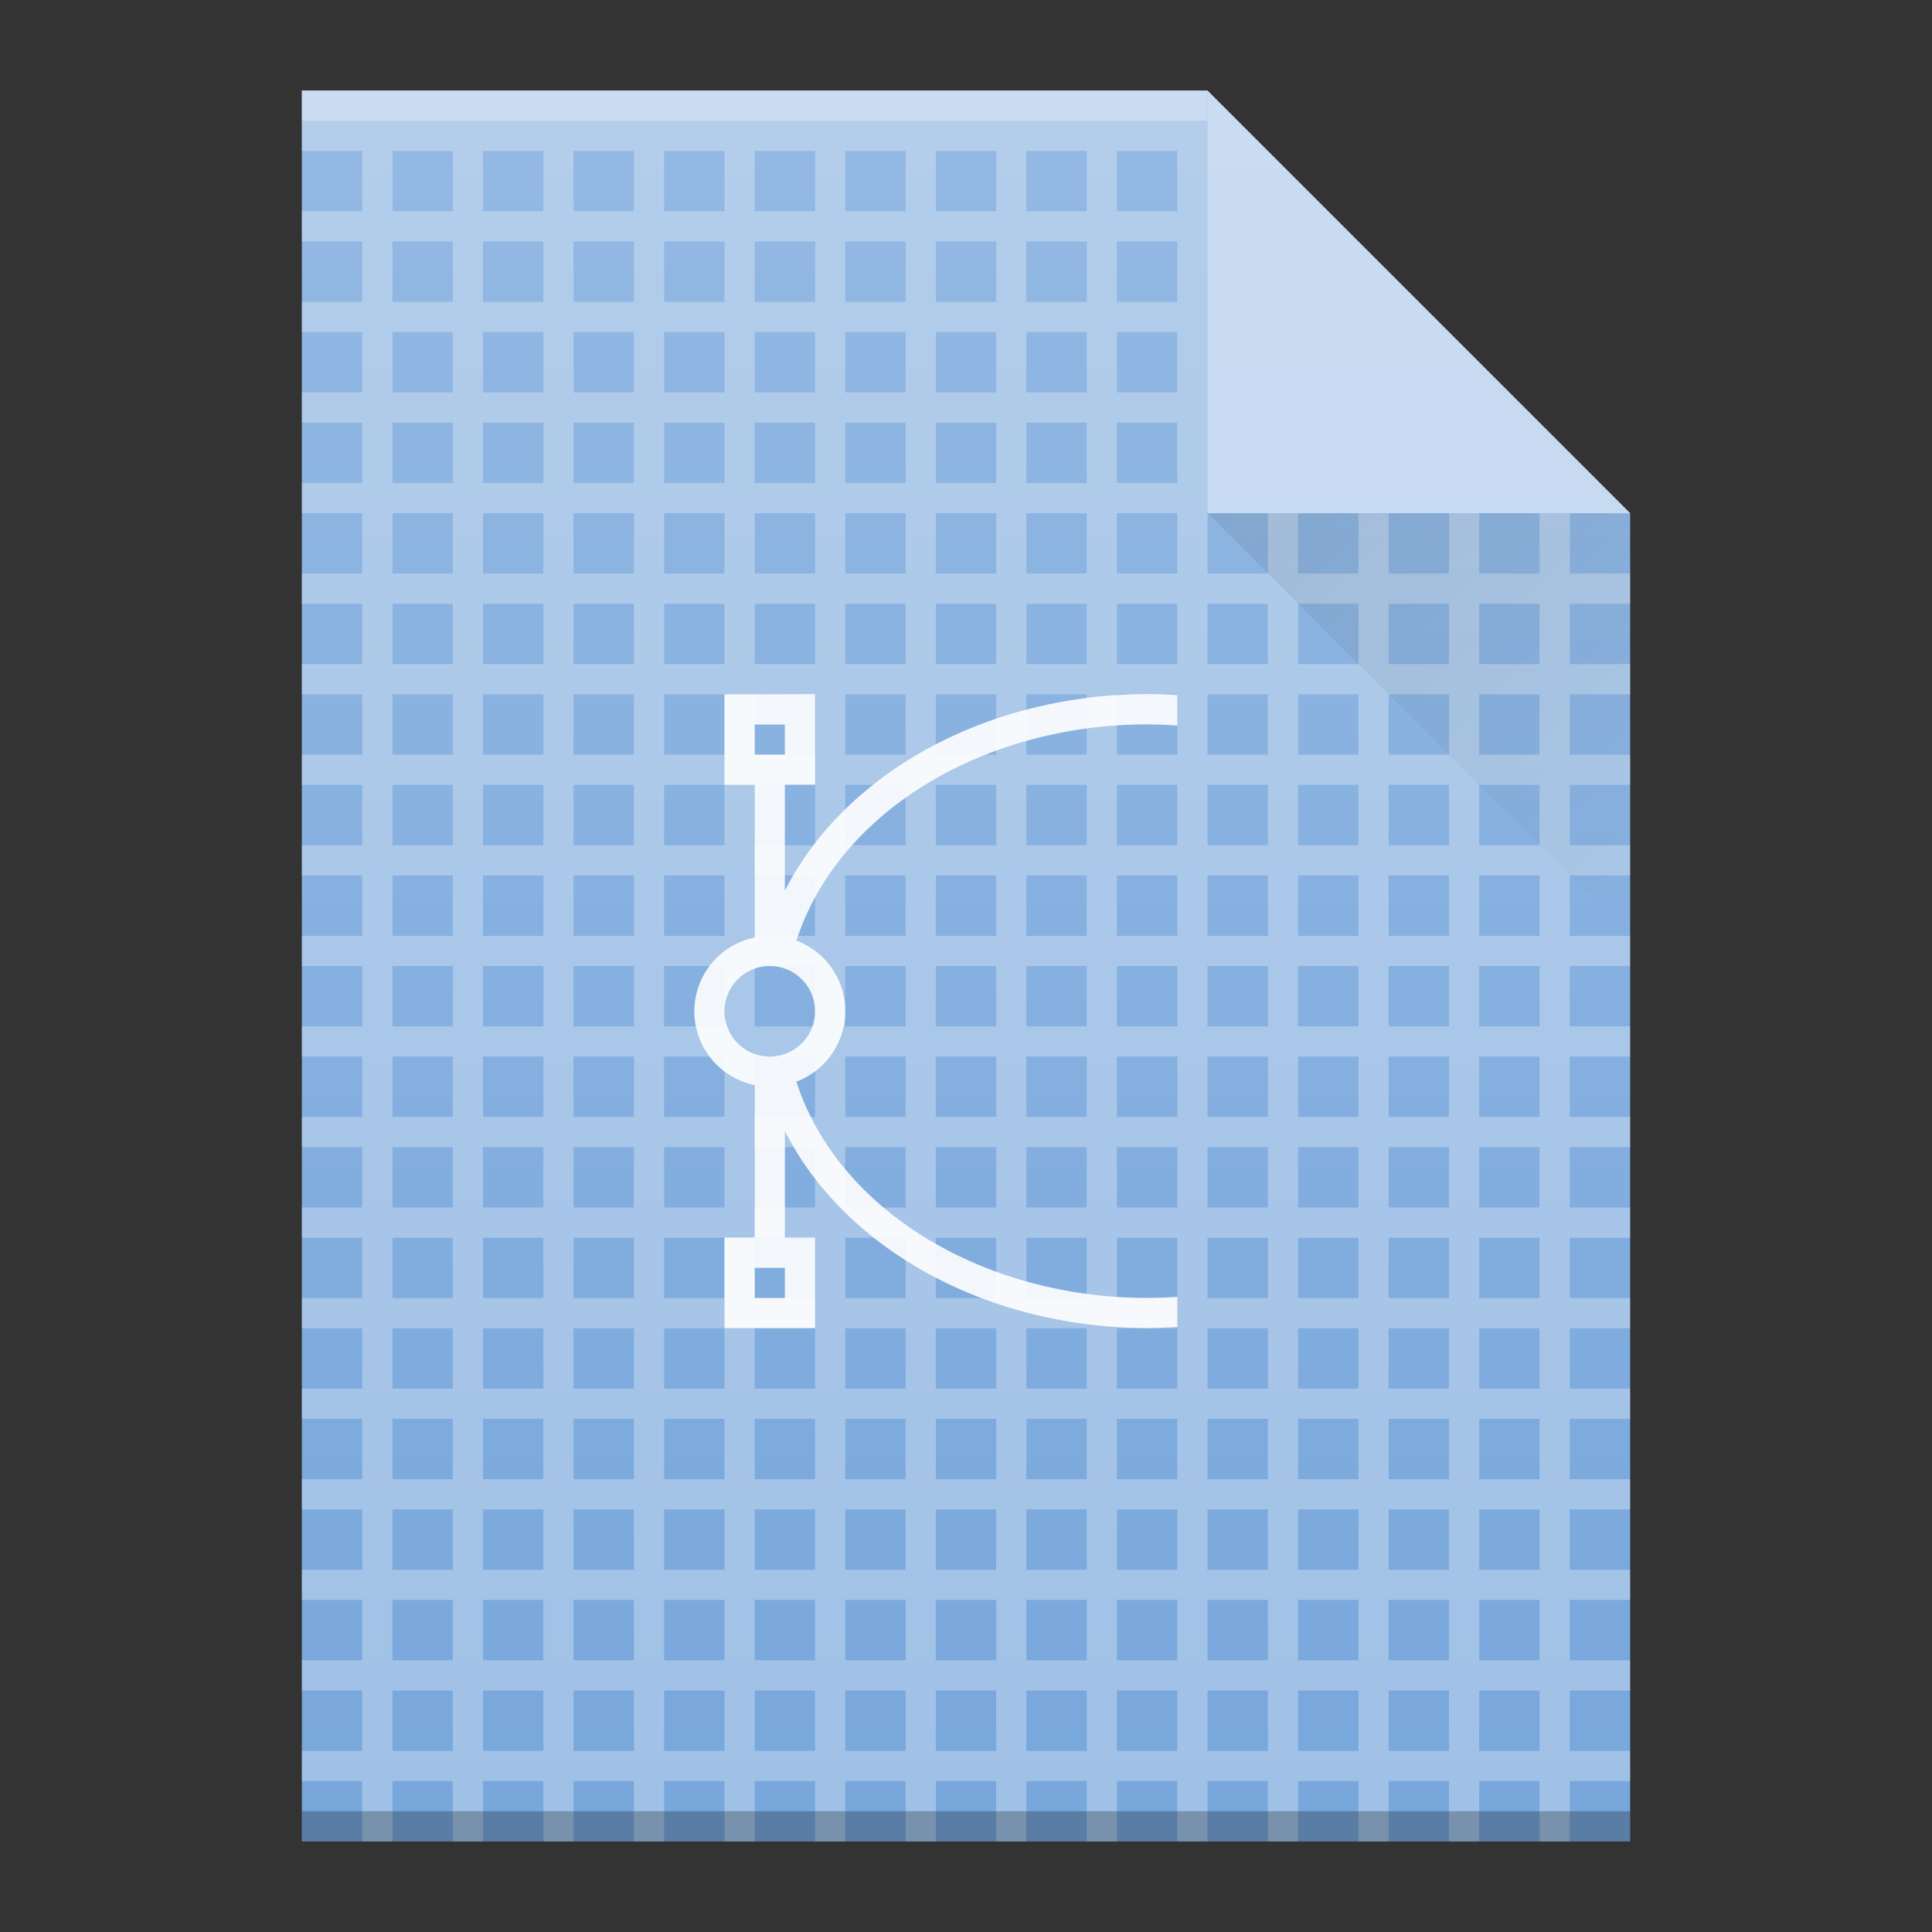 <?xml version="1.0" encoding="UTF-8" standalone="no"?>
<svg
   xmlns:dc="http://purl.org/dc/elements/1.1/"
   xmlns:cc="http://creativecommons.org/ns#"
   xmlns:rdf="http://www.w3.org/1999/02/22-rdf-syntax-ns#"
   xmlns:svg="http://www.w3.org/2000/svg"
   xmlns="http://www.w3.org/2000/svg"
   xmlns:xlink="http://www.w3.org/1999/xlink"
   xmlns:sodipodi="http://sodipodi.sourceforge.net/DTD/sodipodi-0.dtd"
   xmlns:inkscape="http://www.inkscape.org/namespaces/inkscape"
   width="64"
   viewBox="0 0 64 64"
   height="64"
   id="svg2"
   version="1.1"
   inkscape:version="0.91 r13725"
   sodipodi:docname="x-office-drawing.svg">
  <rect x="0" y="0" width="64" height="64" fill="#333333" stroke="none"/>
  <sodipodi:namedview
     pagecolor="#ffffff"
     bordercolor="#666666"
     borderopacity="1"
     objecttolerance="10"
     gridtolerance="10"
     guidetolerance="10"
     inkscape:pageopacity="0"
     inkscape:pageshadow="2"
     inkscape:window-width="1920"
     inkscape:window-height="1025"
     id="namedview44"
     showgrid="true"
     inkscape:zoom="7.375"
     inkscape:cx="28.463246"
     inkscape:cy="42.047085"
     inkscape:window-x="0"
     inkscape:window-y="26"
     inkscape:window-maximized="1"
     inkscape:current-layer="svg2">
    <inkscape:grid
       type="xygrid"
       id="grid4364" />
  </sodipodi:namedview>
  <defs
     id="defs4">
    <linearGradient
       id="a"
       y1="17"
       x1="40"
       y2="31"
       gradientUnits="userSpaceOnUse"
       x2="54">
      <stop
         stop-color="#060606"
         id="stop7" />
      <stop
         offset="1"
         stop-opacity="0"
         id="stop9" />
    </linearGradient>
    <linearGradient
       id="b"
       y1="392.36"
       y2="336.36"
       gradientUnits="userSpaceOnUse"
       x2="0"
       gradientTransform="translate(318,-254)">
      <stop
         stop-color="#ffffff"
         stop-opacity="0"
         id="stop12" />
      <stop
         offset="1"
         stop-color="#ffffff"
         stop-opacity=".2"
         id="stop14" />
    </linearGradient>
    <path
       id="c"
       d="m376 139.36v-58h30l14 14v44h-14z" />
    <path
       fill-rule="evenodd"
       id="d"
       d="m420 95.36l-14-14v14z" />
    <linearGradient
       gradientTransform="translate(-107.169,-5.585)"
       x2="54"
       gradientUnits="userSpaceOnUse"
       y2="31"
       x1="40"
       y1="17"
       id="a-6">
      <stop
         id="stop4240"
         stop-color="#060606" />
      <stop
         id="stop4242"
         stop-opacity="0"
         offset="1" />
    </linearGradient>
    <linearGradient
       gradientTransform="translate(254,-36)"
       x2="0"
       gradientUnits="userSpaceOnUse"
       y2="336.36"
       y1="392.36"
       id="b-2">
      <stop
         id="stop4245"
         stop-opacity="0"
         stop-color="#ffffff" />
      <stop
         id="stop4247"
         stop-opacity=".2"
         stop-color="#ffffff"
         offset="1" />
    </linearGradient>
    <path
       d="m312 357.36v-58h30l14 14v44h-14z"
       id="c-9" />
  </defs>
  <use
     xlink:href="#c"
     id="use22"
     style="color:#000000;color-interpolation:sRGB;color-interpolation-filters:linearRGB;fill:#78a7dc;color-rendering:auto;image-rendering:auto;shape-rendering:auto;text-rendering:auto;fill-opacity:1"
     x="0"
     y="0"
     width="100%"
     height="100%"
     transform="translate(-366,-78.36)" />
  <path
     style="color:#000000;opacity:0.3;color-interpolation:sRGB;color-interpolation-filters:linearRGB;fill:#ffffff;color-rendering:auto;image-rendering:auto;shape-rendering:auto;text-rendering:auto"
     d="M 10 4 L 10 5 L 12 5 L 12 7 L 10 7 L 10 8 L 12 8 L 12 10 L 10 10 L 10 11 L 12 11 L 12 13 L 10 13 L 10 14 L 12 14 L 12 16 L 10 16 L 10 17 L 12 17 L 12 19 L 10 19 L 10 20 L 12 20 L 12 22 L 10 22 L 10 23 L 12 23 L 12 25 L 10 25 L 10 26 L 12 26 L 12 28 L 10 28 L 10 29 L 12 29 L 12 31 L 10 31 L 10 32 L 12 32 L 12 34 L 10 34 L 10 35 L 12 35 L 12 37 L 10 37 L 10 38 L 12 38 L 12 40 L 10 40 L 10 41 L 12 41 L 12 43 L 10 43 L 10 44 L 12 44 L 12 46 L 10 46 L 10 47 L 12 47 L 12 49 L 10 49 L 10 50 L 12 50 L 12 52 L 10 52 L 10 53 L 12 53 L 12 55 L 10 55 L 10 56 L 12 56 L 12 58 L 10 58 L 10 59 L 12 59 L 12 61 L 13 61 L 13 59 L 15 59 L 15 61 L 16 61 L 16 59 L 18 59 L 18 61 L 19 61 L 19 59 L 21 59 L 21 61 L 22 61 L 22 59 L 24 59 L 24 61 L 25 61 L 25 59 L 27 59 L 27 61 L 28 61 L 28 59 L 30 59 L 30 61 L 31 61 L 31 59 L 33 59 L 33 61 L 34 61 L 34 59 L 36 59 L 36 61 L 37 61 L 37 59 L 39 59 L 39 61 L 40 61 L 40 59 L 42 59 L 42 61 L 43 61 L 43 59 L 45 59 L 45 61 L 46 61 L 46 59 L 48 59 L 48 61 L 49 61 L 49 59 L 51 59 L 51 61 L 52 61 L 52 59 L 54 59 L 54 58 L 52 58 L 52 56 L 54 56 L 54 55 L 52 55 L 52 53 L 54 53 L 54 52 L 52 52 L 52 50 L 54 50 L 54 49 L 52 49 L 52 47 L 54 47 L 54 46 L 52 46 L 52 44 L 54 44 L 54 43 L 52 43 L 52 41 L 54 41 L 54 40 L 52 40 L 52 38 L 54 38 L 54 37 L 52 37 L 52 35 L 54 35 L 54 34 L 52 34 L 52 32 L 54 32 L 54 31 L 52 31 L 52 29 L 54 29 L 54 28 L 52 28 L 52 26 L 54 26 L 54 25 L 52 25 L 52 23 L 54 23 L 54 22 L 52 22 L 52 20 L 54 20 L 54 19 L 52 19 L 52 17 L 51 17 L 51 19 L 49 19 L 49 17 L 48 17 L 48 19 L 46 19 L 46 17 L 45 17 L 45 19 L 43 19 L 43 17 L 42 17 L 42 19 L 40 19 L 40 17 L 40 16 L 40 14 L 40 13 L 40 11 L 40 10 L 40 8 L 40 7 L 40 5 L 40 4 L 12 4 L 10 4 z M 13 5 L 15 5 L 15 7 L 13 7 L 13 5 z M 16 5 L 18 5 L 18 7 L 16 7 L 16 5 z M 19 5 L 21 5 L 21 7 L 19 7 L 19 5 z M 22 5 L 24 5 L 24 7 L 22 7 L 22 5 z M 25 5 L 27 5 L 27 7 L 25 7 L 25 5 z M 28 5 L 30 5 L 30 7 L 28 7 L 28 5 z M 31 5 L 33 5 L 33 7 L 31 7 L 31 5 z M 34 5 L 36 5 L 36 7 L 34 7 L 34 5 z M 37 5 L 39 5 L 39 7 L 37 7 L 37 5 z M 13 8 L 15 8 L 15 10 L 13 10 L 13 8 z M 16 8 L 18 8 L 18 10 L 16 10 L 16 8 z M 19 8 L 21 8 L 21 10 L 19 10 L 19 8 z M 22 8 L 24 8 L 24 10 L 22 10 L 22 8 z M 25 8 L 27 8 L 27 10 L 25 10 L 25 8 z M 28 8 L 30 8 L 30 10 L 28 10 L 28 8 z M 31 8 L 33 8 L 33 10 L 31 10 L 31 8 z M 34 8 L 36 8 L 36 10 L 34 10 L 34 8 z M 37 8 L 39 8 L 39 10 L 37 10 L 37 8 z M 13 11 L 15 11 L 15 13 L 13 13 L 13 11 z M 16 11 L 18 11 L 18 13 L 16 13 L 16 11 z M 19 11 L 21 11 L 21 13 L 19 13 L 19 11 z M 22 11 L 24 11 L 24 13 L 22 13 L 22 11 z M 25 11 L 27 11 L 27 13 L 25 13 L 25 11 z M 28 11 L 30 11 L 30 13 L 28 13 L 28 11 z M 31 11 L 33 11 L 33 13 L 31 13 L 31 11 z M 34 11 L 36 11 L 36 13 L 34 13 L 34 11 z M 37 11 L 39 11 L 39 13 L 37 13 L 37 11 z M 13 14 L 15 14 L 15 16 L 13 16 L 13 14 z M 16 14 L 18 14 L 18 16 L 16 16 L 16 14 z M 19 14 L 21 14 L 21 16 L 19 16 L 19 14 z M 22 14 L 24 14 L 24 16 L 22 16 L 22 14 z M 25 14 L 27 14 L 27 16 L 25 16 L 25 14 z M 28 14 L 30 14 L 30 16 L 28 16 L 28 14 z M 31 14 L 33 14 L 33 16 L 31 16 L 31 14 z M 34 14 L 36 14 L 36 16 L 34 16 L 34 14 z M 37 14 L 39 14 L 39 16 L 37 16 L 37 14 z M 13 17 L 15 17 L 15 19 L 13 19 L 13 17 z M 16 17 L 18 17 L 18 19 L 16 19 L 16 17 z M 19 17 L 21 17 L 21 19 L 19 19 L 19 17 z M 22 17 L 24 17 L 24 19 L 22 19 L 22 17 z M 25 17 L 27 17 L 27 19 L 25 19 L 25 17 z M 28 17 L 30 17 L 30 19 L 28 19 L 28 17 z M 31 17 L 33 17 L 33 19 L 31 19 L 31 17 z M 34 17 L 36 17 L 36 19 L 34 19 L 34 17 z M 37 17 L 39 17 L 39 19 L 37 19 L 37 17 z M 13 20 L 15 20 L 15 22 L 13 22 L 13 20 z M 16 20 L 18 20 L 18 22 L 16 22 L 16 20 z M 19 20 L 21 20 L 21 22 L 19 22 L 19 20 z M 22 20 L 24 20 L 24 22 L 22 22 L 22 20 z M 25 20 L 27 20 L 27 22 L 25 22 L 25 20 z M 28 20 L 30 20 L 30 22 L 28 22 L 28 20 z M 31 20 L 33 20 L 33 22 L 31 22 L 31 20 z M 34 20 L 36 20 L 36 22 L 34 22 L 34 20 z M 37 20 L 39 20 L 39 22 L 37 22 L 37 20 z M 40 20 L 42 20 L 42 22 L 40 22 L 40 20 z M 43 20 L 45 20 L 45 22 L 43 22 L 43 20 z M 46 20 L 48 20 L 48 22 L 46 22 L 46 20 z M 49 20 L 51 20 L 51 22 L 49 22 L 49 20 z M 13 23 L 15 23 L 15 25 L 13 25 L 13 23 z M 16 23 L 18 23 L 18 25 L 16 25 L 16 23 z M 19 23 L 21 23 L 21 25 L 19 25 L 19 23 z M 22 23 L 24 23 L 24 25 L 22 25 L 22 23 z M 25 23 L 27 23 L 27 25 L 25 25 L 25 23 z M 28 23 L 30 23 L 30 25 L 28 25 L 28 23 z M 31 23 L 33 23 L 33 25 L 31 25 L 31 23 z M 34 23 L 36 23 L 36 25 L 34 25 L 34 23 z M 37 23 L 39 23 L 39 25 L 37 25 L 37 23 z M 40 23 L 42 23 L 42 25 L 40 25 L 40 23 z M 43 23 L 45 23 L 45 25 L 43 25 L 43 23 z M 46 23 L 48 23 L 48 25 L 46 25 L 46 23 z M 49 23 L 51 23 L 51 25 L 49 25 L 49 23 z M 13 26 L 15 26 L 15 28 L 13 28 L 13 26 z M 16 26 L 18 26 L 18 28 L 16 28 L 16 26 z M 19 26 L 21 26 L 21 28 L 19 28 L 19 26 z M 22 26 L 24 26 L 24 28 L 22 28 L 22 26 z M 25 26 L 27 26 L 27 28 L 25 28 L 25 26 z M 28 26 L 30 26 L 30 28 L 28 28 L 28 26 z M 31 26 L 33 26 L 33 28 L 31 28 L 31 26 z M 34 26 L 36 26 L 36 28 L 34 28 L 34 26 z M 37 26 L 39 26 L 39 28 L 37 28 L 37 26 z M 40 26 L 42 26 L 42 28 L 40 28 L 40 26 z M 43 26 L 45 26 L 45 28 L 43 28 L 43 26 z M 46 26 L 48 26 L 48 28 L 46 28 L 46 26 z M 49 26 L 51 26 L 51 28 L 49 28 L 49 26 z M 13 29 L 15 29 L 15 31 L 13 31 L 13 29 z M 16 29 L 18 29 L 18 31 L 16 31 L 16 29 z M 19 29 L 21 29 L 21 31 L 19 31 L 19 29 z M 22 29 L 24 29 L 24 31 L 22 31 L 22 29 z M 25 29 L 27 29 L 27 31 L 25 31 L 25 29 z M 28 29 L 30 29 L 30 31 L 28 31 L 28 29 z M 31 29 L 33 29 L 33 31 L 31 31 L 31 29 z M 34 29 L 36 29 L 36 31 L 34 31 L 34 29 z M 37 29 L 39 29 L 39 31 L 37 31 L 37 29 z M 40 29 L 42 29 L 42 31 L 40 31 L 40 29 z M 43 29 L 45 29 L 45 31 L 43 31 L 43 29 z M 46 29 L 48 29 L 48 31 L 46 31 L 46 29 z M 49 29 L 51 29 L 51 31 L 49 31 L 49 29 z M 13 32 L 15 32 L 15 34 L 13 34 L 13 32 z M 16 32 L 18 32 L 18 34 L 16 34 L 16 32 z M 19 32 L 21 32 L 21 34 L 19 34 L 19 32 z M 22 32 L 24 32 L 24 34 L 22 34 L 22 32 z M 25 32 L 27 32 L 27 34 L 25 34 L 25 32 z M 28 32 L 30 32 L 30 34 L 28 34 L 28 32 z M 31 32 L 33 32 L 33 34 L 31 34 L 31 32 z M 34 32 L 36 32 L 36 34 L 34 34 L 34 32 z M 37 32 L 39 32 L 39 34 L 37 34 L 37 32 z M 40 32 L 42 32 L 42 34 L 40 34 L 40 32 z M 43 32 L 45 32 L 45 34 L 43 34 L 43 32 z M 46 32 L 48 32 L 48 34 L 46 34 L 46 32 z M 49 32 L 51 32 L 51 34 L 49 34 L 49 32 z M 13 35 L 15 35 L 15 37 L 13 37 L 13 35 z M 16 35 L 18 35 L 18 37 L 16 37 L 16 35 z M 19 35 L 21 35 L 21 37 L 19 37 L 19 35 z M 22 35 L 24 35 L 24 37 L 22 37 L 22 35 z M 25 35 L 27 35 L 27 37 L 25 37 L 25 35 z M 28 35 L 30 35 L 30 37 L 28 37 L 28 35 z M 31 35 L 33 35 L 33 37 L 31 37 L 31 35 z M 34 35 L 36 35 L 36 37 L 34 37 L 34 35 z M 37 35 L 39 35 L 39 37 L 37 37 L 37 35 z M 40 35 L 42 35 L 42 37 L 40 37 L 40 35 z M 43 35 L 45 35 L 45 37 L 43 37 L 43 35 z M 46 35 L 48 35 L 48 37 L 46 37 L 46 35 z M 49 35 L 51 35 L 51 37 L 49 37 L 49 35 z M 13 38 L 15 38 L 15 40 L 13 40 L 13 38 z M 16 38 L 18 38 L 18 40 L 16 40 L 16 38 z M 19 38 L 21 38 L 21 40 L 19 40 L 19 39 L 19 38 z M 22 38 L 24 38 L 24 40 L 22 40 L 22 39 L 22 38 z M 25 38 L 27 38 L 27 40 L 25 40 L 25 39 L 25 38 z M 28 38 L 30 38 L 30 40 L 28 40 L 28 39 L 28 38 z M 31 38 L 33 38 L 33 40 L 31 40 L 31 39 L 31 38 z M 34 38 L 36 38 L 36 40 L 34 40 L 34 39 L 34 38 z M 37 38 L 39 38 L 39 40 L 37 40 L 37 39 L 37 38 z M 40 38 L 42 38 L 42 40 L 40 40 L 40 39 L 40 38 z M 43 38 L 45 38 L 45 40 L 43 40 L 43 39 L 43 38 z M 46 38 L 48 38 L 48 40 L 46 40 L 46 39 L 46 38 z M 49 38 L 51 38 L 51 40 L 49 40 L 49 38 z M 13 41 L 15 41 L 15 43 L 13 43 L 13 41 z M 16 41 L 18 41 L 18 43 L 16 43 L 16 41 z M 19 41 L 21 41 L 21 43 L 19 43 L 19 41 z M 22 41 L 24 41 L 24 43 L 22 43 L 22 42 L 22 41 z M 25 41 L 27 41 L 27 43 L 25 43 L 25 42 L 25 41 z M 28 41 L 30 41 L 30 43 L 28 43 L 28 42 L 28 41 z M 31 41 L 33 41 L 33 43 L 31 43 L 31 42 L 31 41 z M 34 41 L 36 41 L 36 43 L 34 43 L 34 42 L 34 41 z M 37 41 L 39 41 L 39 43 L 37 43 L 37 42 L 37 41 z M 40 41 L 42 41 L 42 43 L 40 43 L 40 42 L 40 41 z M 43 41 L 45 41 L 45 43 L 43 43 L 43 42 L 43 41 z M 46 41 L 48 41 L 48 43 L 46 43 L 46 42 L 46 41 z M 49 41 L 51 41 L 51 43 L 49 43 L 49 42 L 49 41 z M 13 44 L 15 44 L 15 46 L 13 46 L 13 44 z M 16 44 L 18 44 L 18 46 L 16 46 L 16 44 z M 19 44 L 21 44 L 21 46 L 19 46 L 19 44 z M 22 44 L 24 44 L 24 46 L 22 46 L 22 44 z M 25 44 L 27 44 L 27 46 L 25 46 L 25 44 z M 28 44 L 30 44 L 30 46 L 28 46 L 28 44 z M 31 44 L 33 44 L 33 46 L 31 46 L 31 44 z M 34 44 L 36 44 L 36 46 L 34 46 L 34 44 z M 37 44 L 39 44 L 39 46 L 37 46 L 37 44 z M 40 44 L 42 44 L 42 46 L 40 46 L 40 44 z M 43 44 L 45 44 L 45 46 L 43 46 L 43 44 z M 46 44 L 48 44 L 48 46 L 46 46 L 46 44 z M 49 44 L 51 44 L 51 46 L 49 46 L 49 44 z M 13 47 L 15 47 L 15 49 L 13 49 L 13 47 z M 16 47 L 18 47 L 18 49 L 16 49 L 16 47 z M 19 47 L 21 47 L 21 49 L 19 49 L 19 47 z M 22 47 L 24 47 L 24 49 L 22 49 L 22 47 z M 25 47 L 27 47 L 27 49 L 25 49 L 25 47 z M 28 47 L 30 47 L 30 49 L 28 49 L 28 47 z M 31 47 L 33 47 L 33 49 L 31 49 L 31 47 z M 34 47 L 36 47 L 36 49 L 34 49 L 34 47 z M 37 47 L 39 47 L 39 49 L 37 49 L 37 47 z M 40 47 L 42 47 L 42 49 L 40 49 L 40 47 z M 43 47 L 45 47 L 45 49 L 43 49 L 43 47 z M 46 47 L 48 47 L 48 49 L 46 49 L 46 47 z M 49 47 L 51 47 L 51 49 L 49 49 L 49 47 z M 13 50 L 15 50 L 15 52 L 13 52 L 13 50 z M 16 50 L 18 50 L 18 52 L 16 52 L 16 50 z M 19 50 L 21 50 L 21 52 L 19 52 L 19 50 z M 22 50 L 24 50 L 24 52 L 22 52 L 22 50 z M 25 50 L 27 50 L 27 52 L 25 52 L 25 50 z M 28 50 L 30 50 L 30 52 L 28 52 L 28 50 z M 31 50 L 33 50 L 33 52 L 31 52 L 31 50 z M 34 50 L 36 50 L 36 52 L 34 52 L 34 50 z M 37 50 L 39 50 L 39 52 L 37 52 L 37 50 z M 40 50 L 42 50 L 42 52 L 40 52 L 40 50 z M 43 50 L 45 50 L 45 52 L 43 52 L 43 51 L 43 50 z M 46 50 L 48 50 L 48 52 L 46 52 L 46 51 L 46 50 z M 49 50 L 51 50 L 51 52 L 49 52 L 49 51 L 49 50 z M 13 53 L 15 53 L 15 55 L 13 55 L 13 53 z M 16 53 L 18 53 L 18 55 L 16 55 L 16 53 z M 19 53 L 21 53 L 21 55 L 19 55 L 19 53 z M 22 53 L 24 53 L 24 55 L 22 55 L 22 53 z M 25 53 L 27 53 L 27 55 L 25 55 L 25 53 z M 28 53 L 30 53 L 30 55 L 28 55 L 28 53 z M 31 53 L 33 53 L 33 55 L 31 55 L 31 53 z M 34 53 L 36 53 L 36 55 L 34 55 L 34 53 z M 37 53 L 39 53 L 39 55 L 37 55 L 37 53 z M 40 53 L 42 53 L 42 55 L 40 55 L 40 53 z M 43 53 L 45 53 L 45 55 L 43 55 L 43 53 z M 46 53 L 48 53 L 48 55 L 46 55 L 46 53 z M 49 53 L 51 53 L 51 55 L 49 55 L 49 53 z M 13 56 L 15 56 L 15 58 L 13 58 L 13 56 z M 16 56 L 18 56 L 18 58 L 16 58 L 16 56 z M 19 56 L 21 56 L 21 58 L 19 58 L 19 56 z M 22 56 L 24 56 L 24 58 L 22 58 L 22 56 z M 25 56 L 27 56 L 27 58 L 25 58 L 25 56 z M 28 56 L 30 56 L 30 58 L 28 58 L 28 56 z M 31 56 L 33 56 L 33 58 L 31 58 L 31 56 z M 34 56 L 36 56 L 36 58 L 34 58 L 34 56 z M 37 56 L 39 56 L 39 58 L 37 58 L 37 56 z M 40 56 L 42 56 L 42 58 L 40 58 L 40 56 z M 43 56 L 45 56 L 45 58 L 43 58 L 43 56 z M 46 56 L 48 56 L 48 58 L 46 58 L 46 56 z M 49 56 L 51 56 L 51 58 L 49 58 L 49 56 z "
     id="path26" />
  <rect
     style="color:#000000;opacity:0.5;color-interpolation:sRGB;color-interpolation-filters:linearRGB;fill:#ffffff;color-rendering:auto;image-rendering:auto;shape-rendering:auto;text-rendering:auto"
     id="rect28"
     transform="scale(1,-1)"
     height="1"
     width="30"
     y="-4"
     x="10" />
  <rect
     x="10"
     y="-61"
     width="44"
     height="1"
     transform="scale(1,-1)"
     id="rect30"
     style="color:#000000;opacity:0.25;color-interpolation:sRGB;color-interpolation-filters:linearRGB;color-rendering:auto;image-rendering:auto;shape-rendering:auto;text-rendering:auto" />
  <path
     d="M 40,17 54,31 54,17 Z"
     id="path36"
     style="opacity:0.1;fill:url(#a);fill-rule:evenodd"
     inkscape:connector-curvature="0" />
  <path
     d="m 24,23 0,3 1,0 0,5.057 a 2.5,2.5 0 0 0 -2,2.443 2.5,2.5 0 0 0 2,2.445 l 0,5.05 -1,0 0,3 3,0 0,-3 -1,0 0,-3.529 a 13,10.5 0 0 0 12,6.529 13,10.5 0 0 0 1,-0.041 l 0,-0.996 A 12,9.5 0 0 1 38,42.996 12,9.5 0 0 1 26.381,35.832 2.5,2.5 0 0 0 28,33.496 2.5,2.5 0 0 0 26.383,31.158 12,9.5 0 0 1 38,23.996 a 12,9.5 0 0 1 1,0.039 l 0,-1.01 a 13,10.5 0 0 0 -1,-0.033 13,10.5 0 0 0 -12,6.512 l 0,-3.512 1,0 0,-3 z m 1,1 1,0 0,1 -1,0 z m 0.5,8 A 1.5,1.5 0 0 1 27,33.5 1.5,1.5 0 0 1 25.5,35 1.5,1.5 0 0 1 24,33.5 1.5,1.5 0 0 1 25.5,32 m -0.5,10 1,0 0,1 -1,0 z"
     id="path38"
     inkscape:connector-curvature="0"
     style="color:#4d4d4d;opacity:0.9;color-interpolation:sRGB;color-interpolation-filters:linearRGB;fill:#ffffff;fill-rule:evenodd;color-rendering:auto;image-rendering:auto;shape-rendering:auto;text-rendering:auto" />
  <path
     style="opacity:0.5;fill:#ffffff;fill-opacity:1;fill-rule:evenodd;stroke:none;stroke-width:1px;stroke-linecap:butt;stroke-linejoin:miter;stroke-opacity:1"
     d="m 40,3 0,14 14,0 z"
     id="path4366"
     inkscape:connector-curvature="0" />
  <use
     height="100%"
     width="100%"
     y="0"
     x="0"
     style="fill:url(#b)"
     id="use42"
     xlink:href="#c"
     transform="translate(-366,-78.36)" />
</svg>
